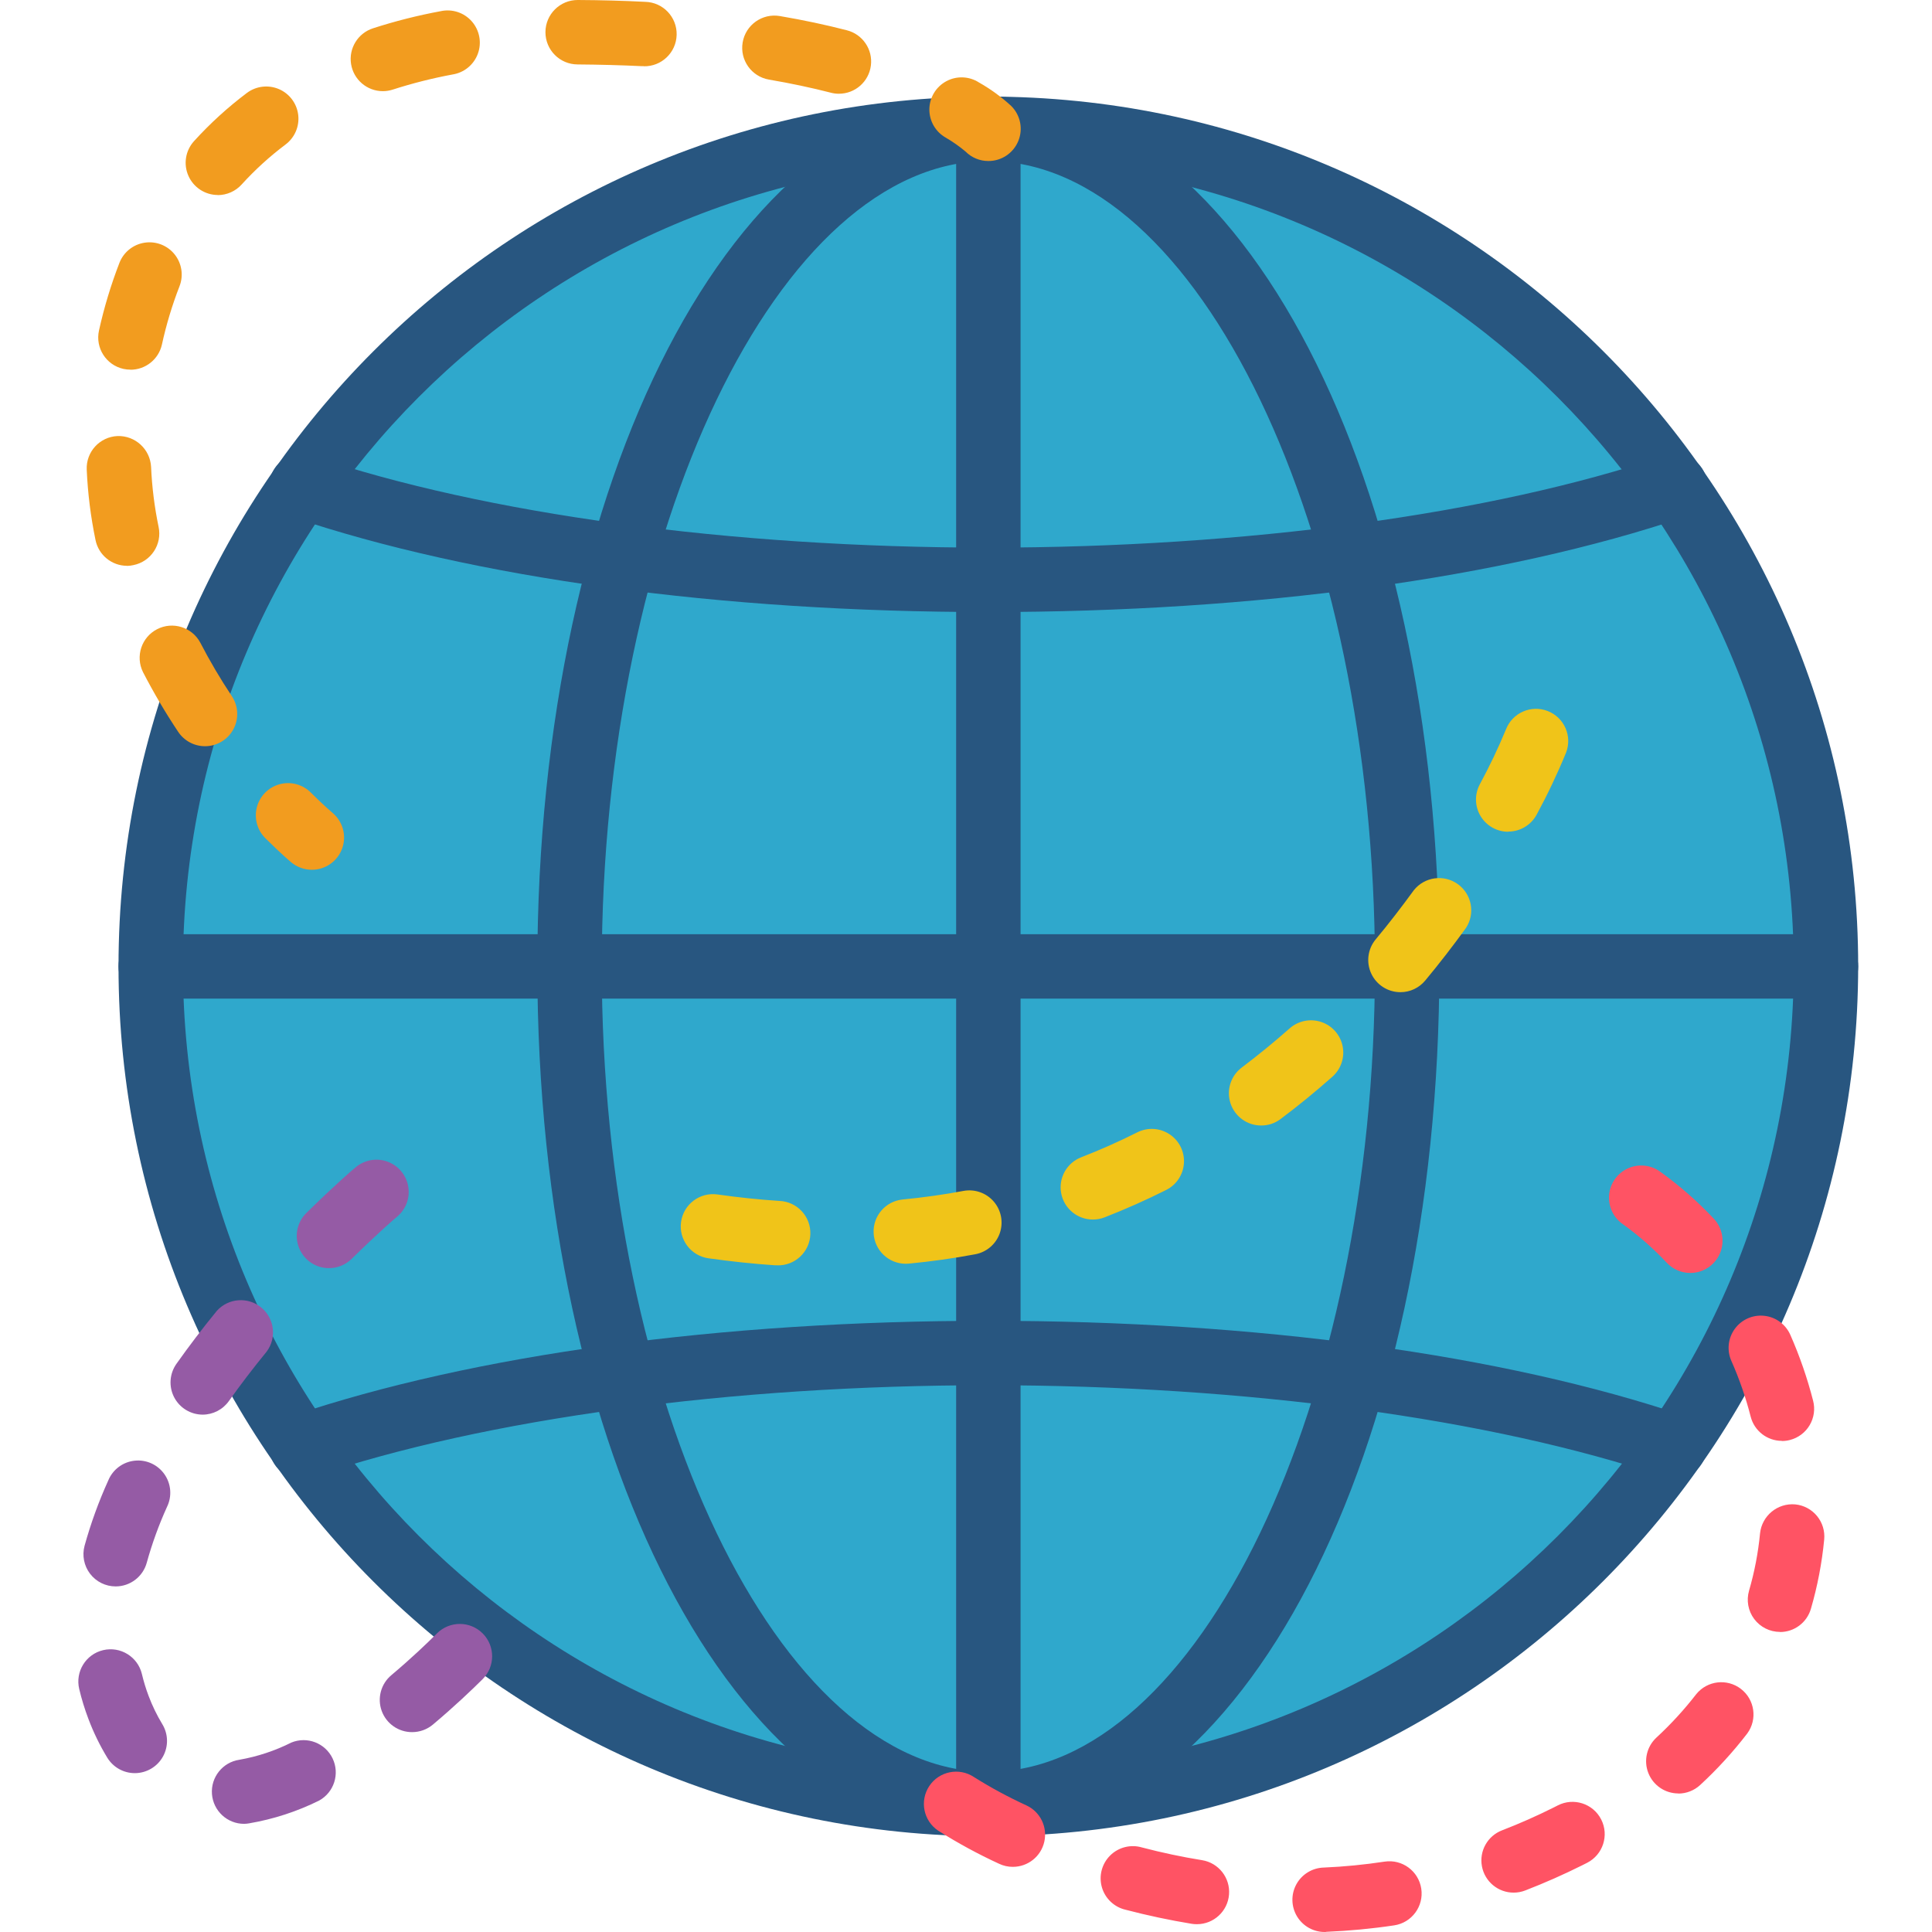<svg height="511pt" viewBox="-20 0 511 511.746" width="511pt" xmlns="http://www.w3.org/2000/svg"><path d="m463.285 255.984c0 122.531-99.332 221.867-221.867 221.867-122.531 0-221.867-99.336-221.867-221.867 0-122.535 99.336-221.867 221.867-221.867 122.535 0 221.867 99.332 221.867 221.867zm0 0" fill="#2fa8cc"/><g fill="#285680"><path d="m241.418 486.383c-127.246 0-230.398-103.152-230.398-230.398s103.152-230.402 230.398-230.402c127.246 0 230.402 103.156 230.402 230.402-.145 127.188-103.215 230.258-230.402 230.398zm0-443.734c-117.82 0-213.332 95.516-213.332 213.336s95.512 213.332 213.332 213.332c117.82 0 213.332-95.512 213.332-213.332-.129-117.766-95.566-213.203-213.332-213.336zm0 0"/><path d="m463.285 264.516h-443.734c-4.711 0-8.531-3.82-8.531-8.531 0-4.715 3.82-8.535 8.531-8.535h443.734c4.711 0 8.535 3.82 8.535 8.535 0 4.711-3.824 8.531-8.535 8.531zm0 0"/><path d="m241.418 486.383c-4.711 0-8.531-3.82-8.531-8.531v-443.734c0-4.715 3.82-8.535 8.531-8.535 4.715 0 8.535 3.82 8.535 8.535v443.734c0 4.711-3.82 8.531-8.535 8.531zm0 0"/><path d="m241.418 486.383c-66.996 0-119.465-101.207-119.465-230.398 0-129.195 52.469-230.402 119.465-230.402 66.996 0 119.469 101.207 119.469 230.402 0 129.191-52.473 230.398-119.469 230.398zm0-443.734c-55.465 0-102.398 97.699-102.398 213.336 0 115.633 46.934 213.332 102.398 213.332 55.469 0 102.402-97.699 102.402-213.332 0-115.637-46.895-213.336-102.402-213.336zm0 0"/><path d="m241.418 162.117c-70.828 0-136.379-8.945-184.492-25.199-2.949-.93-5.164-3.379-5.793-6.406-.629-3.031.43-6.16 2.77-8.188 2.336-2.023 5.586-2.625 8.496-1.57 45.711 15.438 110.957 24.297 179.02 24.297s133.309-8.859 179.02-24.297c2.91-1.055 6.16-.453 8.496 1.57 2.34 2.027 3.398 5.156 2.77 8.188-.625 3.027-2.844 5.477-5.793 6.406-48.113 16.254-113.621 25.199-184.492 25.199zm0 0"/><path d="m423.18 391.664c-.934 0-1.859-.152-2.742-.453-45.711-15.438-110.957-24.293-179.02-24.293s-133.309 8.855-179.02 24.293c-2.91 1.055-6.16.453-8.496-1.57-2.34-2.023-3.398-5.156-2.77-8.184.629-3.027 2.844-5.48 5.793-6.41 48.113-16.254 113.664-25.195 184.492-25.195s136.379 8.941 184.492 25.195c3.953 1.344 6.355 5.348 5.68 9.465-.68 4.121-4.238 7.145-8.41 7.152zm0 0"/></g><path d="m62.219 230.383c-1.992 0-3.922-.699-5.453-1.973 0 0-2.629-2.191-6.758-6.297-2.223-2.137-3.117-5.309-2.344-8.293.773-2.984 3.098-5.32 6.082-6.105 2.98-.789 6.156.094 8.301 2.309 3.348 3.328 5.523 5.172 5.668 5.289 2.75 2.309 3.762 6.09 2.531 9.461-1.23 3.371-4.438 5.613-8.027 5.609zm0 0" fill="#f29c1f"/><path d="m33.938 197.656c-2.859.004-5.531-1.43-7.117-3.812-3.398-5.102-6.512-10.383-9.324-15.828-2.055-4.172-.395-9.223 3.742-11.355 4.133-2.133 9.211-.562 11.422 3.527 2.531 4.891 5.328 9.637 8.379 14.219 1.738 2.617 1.895 5.977.41 8.746-1.48 2.77-4.367 4.5-7.512 4.504zm-20.656-47.785c-4.055-.004-7.547-2.855-8.355-6.828-1.273-6.145-2.055-12.383-2.328-18.652-.203-4.707 3.449-8.688 8.156-8.891 4.688-.148 8.633 3.473 8.891 8.156.234 5.355.902 10.684 1.996 15.934.461 2.215.02 4.523-1.223 6.414-1.246 1.895-3.188 3.215-5.406 3.672-.566.133-1.148.207-1.73.223zm.902-51.961c-.625.004-1.25-.062-1.859-.195-4.598-1.023-7.5-5.582-6.477-10.18 1.352-6.102 3.164-12.09 5.418-17.922 1.109-2.84 3.652-4.875 6.668-5.332 3.016-.461 6.047.723 7.953 3.105 1.906 2.383 2.395 5.598 1.285 8.441-1.953 5.023-3.512 10.195-4.66 15.461-.879 3.891-4.34 6.652-8.328 6.648zm23.125-46.258c-3.363-.012-6.406-1.996-7.77-5.07-1.367-3.07-.801-6.66 1.449-9.164 4.262-4.699 8.965-8.984 14.035-12.801 2.438-1.828 5.668-2.215 8.473-1.02 2.805 1.199 4.754 3.801 5.121 6.828.363 3.027-.914 6.016-3.352 7.848-4.203 3.16-8.098 6.707-11.633 10.598-1.617 1.785-3.914 2.805-6.324 2.809zm164.516-26.82c-.723 0-1.445-.098-2.141-.281-5.121-1.316-10.582-2.477-16.359-3.465-4.648-.793-7.777-5.203-6.984-9.852.789-4.648 5.203-7.777 9.852-6.984 6.254 1.066 12.227 2.336 17.758 3.77 4.172 1.066 6.898 5.07 6.355 9.34-.539 4.273-4.176 7.473-8.48 7.465zm-120.766-.684c-4.203.008-7.789-3.047-8.445-7.203-.652-4.152 1.816-8.164 5.82-9.453 5.867-1.895 11.852-3.41 17.918-4.531 3.043-.668 6.207.371 8.254 2.715 2.051 2.344 2.664 5.617 1.598 8.543s-3.641 5.035-6.719 5.512c-5.355.996-10.637 2.332-15.82 4-.844.273-1.719.414-2.605.418zm69.055-6.621h-.438c-5.391-.262-11.082-.414-17.066-.461-4.711-.016-8.52-3.848-8.508-8.559.016-4.711 3.848-8.523 8.559-8.508h.051c6.258.035 12.199.195 17.82.488 4.711.113 8.438 4.027 8.324 8.742-.117 4.711-4.031 8.438-8.742 8.324zm0 0" fill="#f29c1f"/><path d="m241.418 42.648c-2.258.008-4.43-.891-6.023-2.492-1.645-1.383-3.406-2.621-5.266-3.703-2.703-1.527-4.363-4.406-4.332-7.516.031-3.105 1.75-5.949 4.488-7.422 2.734-1.477 6.055-1.344 8.668.34 3.07 1.742 5.934 3.828 8.531 6.219 2.453 2.445 3.184 6.125 1.852 9.32-1.328 3.195-4.457 5.273-7.918 5.254zm0 0" fill="#f29c1f"/><path d="m185.449 335.148h-.59c-5.785-.395-11.699-1.027-17.578-1.852-4.668-.664-7.914-4.984-7.254-9.652.664-4.668 4.984-7.918 9.652-7.254 5.469.777 10.973 1.355 16.348 1.707 4.715.16 8.406 4.109 8.246 8.824-.16 4.711-4.113 8.402-8.824 8.242zm34.062-.402c-4.539-.023-8.266-3.594-8.48-8.129-.219-4.531 3.156-8.441 7.672-8.895 5.434-.523 10.844-1.281 16.109-2.27 2.996-.562 6.066.516 8.051 2.828 1.988 2.316 2.586 5.512 1.578 8.391-1.012 2.875-3.48 4.992-6.48 5.555-5.766 1.086-11.699 1.914-17.629 2.484-.246.027-.555.035-.82.035zm49.605-11.715c-4.113.008-7.648-2.922-8.406-6.965-.758-4.043 1.48-8.051 5.316-9.531 4.992-1.938 9.984-4.156 14.84-6.598 2.727-1.371 5.973-1.188 8.523.488 2.551 1.672 4.016 4.578 3.84 7.625-.172 3.043-1.957 5.766-4.684 7.137-5.332 2.68-10.836 5.121-16.324 7.262-.988.387-2.043.582-3.105.582zm44.555-24.91c-3.676 0-6.938-2.352-8.098-5.836-1.16-3.484.039-7.32 2.977-9.523 4.266-3.219 8.531-6.699 12.672-10.359 2.285-2.023 5.477-2.672 8.371-1.703 2.898.969 5.055 3.406 5.664 6.398.609 2.992-.426 6.082-2.711 8.102-4.473 3.969-9.105 7.75-13.766 11.242-1.473 1.105-3.27 1.695-5.109 1.68zm36.906-35.312c-3.312 0-6.324-1.914-7.727-4.914-1.402-2.996-.945-6.535 1.172-9.078 3.48-4.164 6.828-8.535 10.113-13.031 2.84-3.547 7.957-4.246 11.645-1.594 3.688 2.656 4.648 7.734 2.188 11.551-3.465 4.805-7.109 9.508-10.82 13.969-1.621 1.961-4.031 3.098-6.57 3.098zm28.535-42.496c-2.992-.004-5.766-1.574-7.309-4.141-1.539-2.566-1.621-5.75-.219-8.395 2.566-4.738 4.883-9.605 6.945-14.582 1.711-4.395 6.656-6.57 11.047-4.859 4.395 1.707 6.57 6.652 4.859 11.047-2.297 5.602-4.895 11.074-7.781 16.398-1.492 2.773-4.395 4.5-7.543 4.488zm0 0" fill="#f0c419"/><path d="m330.676 511.742c-3.047.066-5.898-1.5-7.48-4.105-1.582-2.609-1.652-5.859-.184-8.535 1.469-2.672 4.25-4.359 7.297-4.426 5.379-.234 10.738-.758 16.062-1.57 4.66-.707 9.012 2.5 9.719 7.16.707 4.66-2.5 9.012-7.16 9.719-5.938.891-11.922 1.457-17.918 1.707zm-33.996-2.062c-.461.004-.926-.031-1.383-.102-5.828-.957-11.715-2.203-17.477-3.715-3.039-.684-5.465-2.973-6.328-5.969-.859-2.996-.016-6.227 2.199-8.418 2.215-2.195 5.453-3.004 8.441-2.117 5.254 1.375 10.605 2.512 15.902 3.363 4.387.715 7.492 4.676 7.137 9.105-.355 4.426-4.047 7.844-8.492 7.852zm83.898-8.363c-4.117.016-7.664-2.918-8.418-6.969-.758-4.051 1.488-8.062 5.34-9.535 4.598-1.773 9.207-3.812 13.703-6.066l1.059-.539c4.199-2.145 9.344-.477 11.484 3.723 2.145 4.199.48 9.34-3.719 11.484l-1.195.605c-4.973 2.484-10.078 4.746-15.18 6.715-.98.383-2.02.582-3.074.582zm-132.676-6.828c-1.254.004-2.492-.273-3.625-.809-5.566-2.559-10.953-5.484-16.129-8.766-3.922-2.613-4.984-7.91-2.371-11.836 2.613-3.922 7.91-4.984 11.836-2.371 4.473 2.812 9.129 5.324 13.934 7.527 3.621 1.699 5.57 5.688 4.695 9.59-.871 3.902-4.34 6.672-8.34 6.664zm176.273-19.445c-3.512 0-6.664-2.152-7.945-5.422-1.277-3.27-.426-6.992 2.152-9.375 3.828-3.535 7.355-7.383 10.547-11.504 2.918-3.594 8.168-4.211 11.836-1.383 3.664 2.824 4.414 8.055 1.68 11.793-3.766 4.895-7.938 9.465-12.473 13.652-1.578 1.461-3.648 2.27-5.797 2.273zm26.934-42.785c-2.688 0-5.215-1.266-6.828-3.414s-2.117-4.934-1.367-7.512c1.441-4.953 2.418-10.035 2.91-15.172.492-4.668 4.633-8.086 9.312-7.68 2.254.215 4.328 1.32 5.77 3.066 1.441 1.75 2.129 4 1.91 6.254-.598 6.195-1.77 12.324-3.508 18.301-1.047 3.664-4.395 6.188-8.199 6.188zm.492-50.605c-3.895 0-7.293-2.641-8.258-6.418-1.293-5.059-3.004-10.004-5.121-14.777-1.23-2.793-.879-6.027.926-8.488 1.801-2.461 4.777-3.773 7.812-3.441 3.031.328 5.656 2.25 6.887 5.043 2.484 5.637 4.5 11.469 6.031 17.434.574 2.199.246 4.531-.91 6.488-1.152 1.957-3.039 3.371-5.242 3.93-.691.18-1.406.27-2.125.266zm-24.258-44.477c-2.355 0-4.602-.973-6.215-2.688-3.516-3.754-7.387-7.16-11.562-10.172-2.57-1.738-3.992-4.738-3.715-7.832.277-3.09 2.215-5.789 5.055-7.043 2.844-1.25 6.141-.863 8.613 1.02 5.062 3.652 9.766 7.781 14.043 12.328 2.34 2.48 2.977 6.113 1.625 9.242s-4.438 5.152-7.844 5.145zm0 0" fill="#ff5364"/><path d="m44.297 483.098c-4.469.008-8.188-3.434-8.527-7.891-.336-4.461 2.828-8.422 7.25-9.082 4.789-.84 9.43-2.375 13.773-4.559 4.18-1.715 8.973.129 10.93 4.203 1.957 4.074.395 8.969-3.559 11.16-5.859 2.906-12.113 4.941-18.559 6.039-.434.078-.871.121-1.309.129zm-28.953-13.43c-2.961.004-5.711-1.527-7.27-4.047-2-3.277-3.684-6.738-5.035-10.332-.98-2.582-1.793-5.227-2.43-7.91-1.094-4.586 1.734-9.191 6.32-10.285 4.586-1.094 9.191 1.738 10.285 6.324.469 1.973 1.062 3.914 1.781 5.812.969 2.574 2.172 5.059 3.594 7.414 1.625 2.629 1.703 5.934.199 8.637-1.504 2.703-4.352 4.379-7.445 4.387zm73.438-10.863c-3.598.012-6.816-2.234-8.047-5.613-1.23-3.383-.211-7.172 2.555-9.477 5.238-4.41 9.469-8.445 12.105-11.094 3.363-3.324 8.781-3.297 12.109.062s3.301 8.781-.059 12.109c-2.852 2.832-7.449 7.219-13.141 12.004-1.547 1.301-3.504 2.012-5.523 2.008zm-78.504-38.598c-2.664.004-5.176-1.234-6.793-3.352-1.617-2.117-2.156-4.867-1.453-7.434 1.641-5.914 3.738-11.691 6.273-17.281 1.184-2.879 3.84-4.883 6.934-5.23 3.094-.352 6.129 1.012 7.926 3.555 1.797 2.539 2.066 5.859.707 8.656-2.172 4.781-3.965 9.727-5.367 14.789-1.012 3.715-4.387 6.297-8.238 6.297zm23.039-45.5c-3.191-.004-6.113-1.789-7.574-4.621-1.461-2.836-1.219-6.25.629-8.852 3.277-4.625 6.887-9.387 10.715-14.047 3.055-3.367 8.215-3.746 11.73-.867 3.516 2.883 4.156 8.012 1.457 11.672-3.594 4.395-6.965 8.805-10.02 13.113-1.605 2.266-4.211 3.609-6.988 3.602zm33.441-38.801c-3.465 0-6.586-2.098-7.898-5.309-1.309-3.207-.551-6.891 1.926-9.316 7.629-7.492 12.801-11.949 13.047-12.086 2.328-1.969 5.531-2.547 8.402-1.512 2.871 1.031 4.973 3.516 5.512 6.52.543 3-.559 6.062-2.891 8.031-.051 0-4.973 4.219-12.098 11.223-1.613 1.586-3.789 2.465-6.051 2.449zm0 0" fill="#955ba5"/></svg>